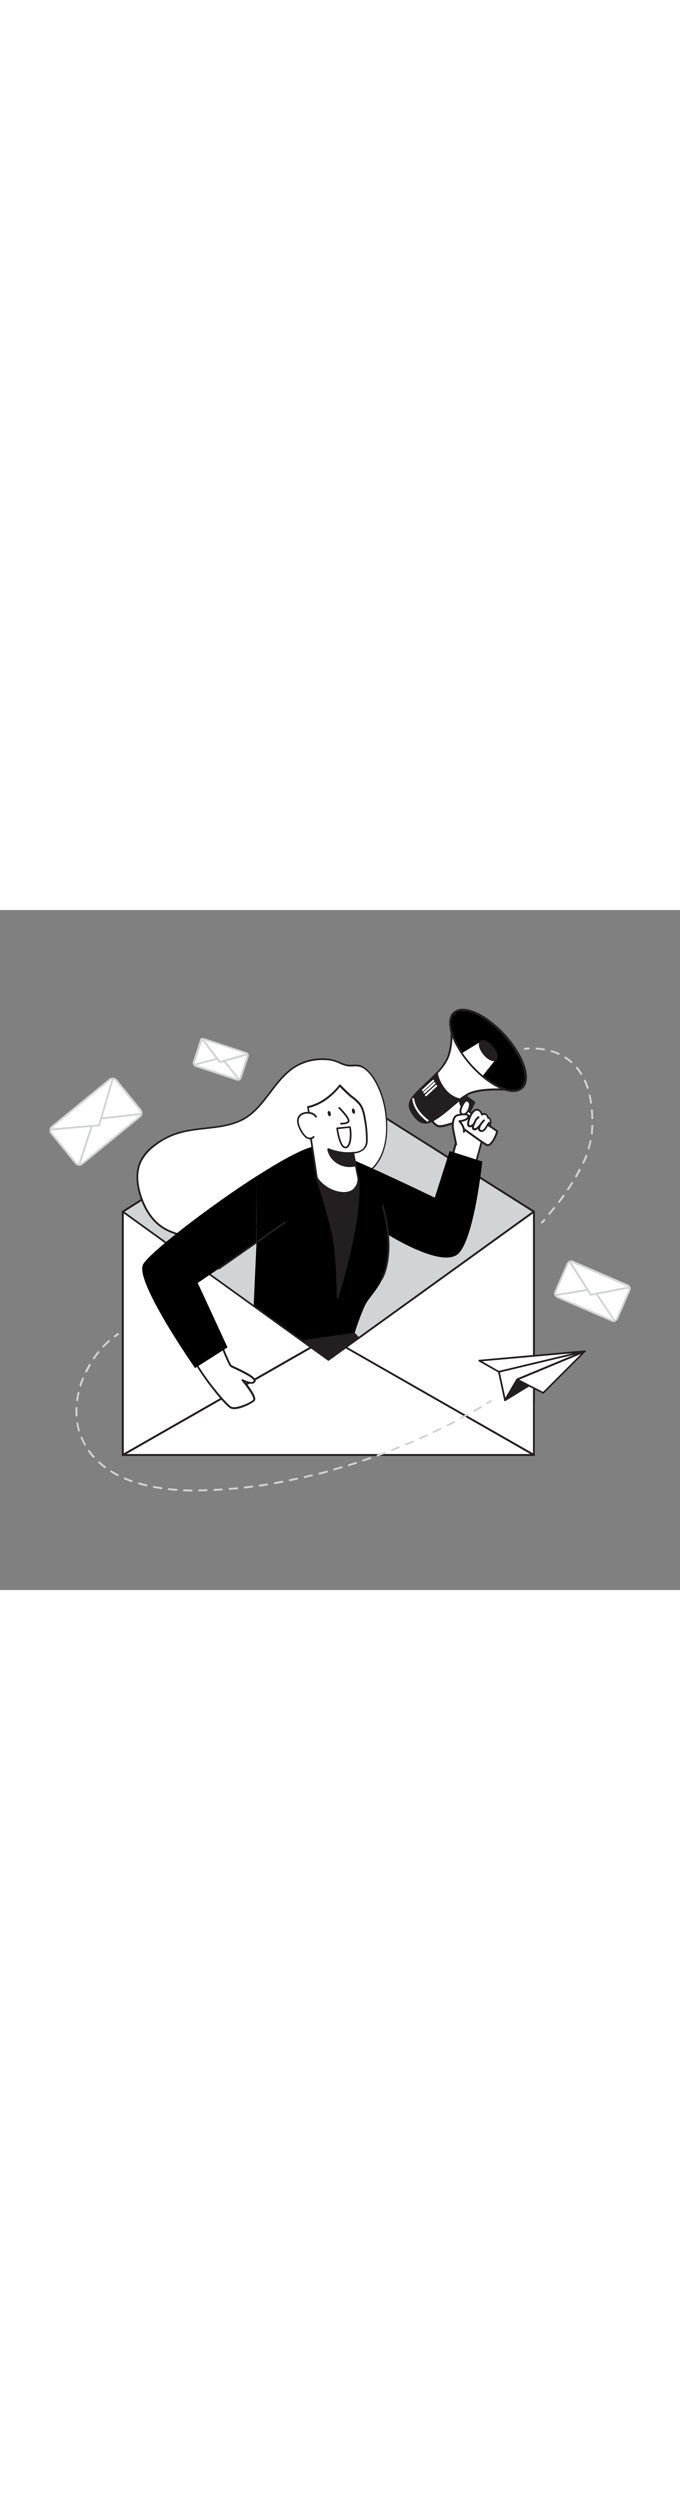 <svg version="1.1" id="Layer_1" xmlns="http://www.w3.org/2000/svg" xmlns:xlink="http://www.w3.org/1999/xlink" x="0px" y="0px" viewBox="0 0 500 500" style="width: 136px;" xml:space="preserve" data-imageid="email-campaign-84" imageName="Email Campaign" class="illustrations_image">
<rect x="0" y="0" width="500" height="500" fill="#808080" stroke="none"/>
<style type="text/css">
	.st0_email-campaign-84{fill:#D1D3D4;}
	.st1_email-campaign-84{fill:#231F20;}
	.st2_email-campaign-84{fill:#FFFFFF;}
	.st3_email-campaign-84{fill:#68E1FD;}
</style>
<g id="Envelope_Back_email-campaign-84">
	<polygon class="st0_email-campaign-84" points="90.3,221.8 241.4,126.3 392.6,221.8 392.6,361.1 90.3,361.1 &#9;"/>
	<path class="st1_email-campaign-84" d="M392.6,361.8H90.3c-0.4,0-0.7-0.3-0.7-0.7l0,0V221.8c0-0.2,0.1-0.5,0.3-0.6l151.1-95.5c0.2-0.1,0.5-0.1,0.8,0&#10;&#9;&#9;L393,221.2c0.2,0.1,0.3,0.4,0.3,0.6v139.3C393.3,361.5,393,361.8,392.6,361.8C392.6,361.8,392.6,361.8,392.6,361.8z M91,360.4&#10;&#9;&#9;h300.9V222.2l-150.4-95.1L91,222.2V360.4z"/>
</g>
<g id="Character_email-campaign-84">
	<path class="st2_email-campaign-84" d="M278.3,184.3c5-8.3,6.3-18.4,5.8-28.1c-0.5-10.6-3-21.1-8.2-30.3c-2.2-3.9-5-7.6-8.7-10&#10;&#9;&#9;c-4.5-2.9-7.6-0.9-12.1-1.7c-3.8-0.6-7.7-3.3-11.8-4c-9.6-1.6-19.5,0.5-27.6,5.8c-14.2,9.6-20.8,28.1-35.5,36.9&#10;&#9;&#9;c-14.4,8.7-32.8,6.1-49,10.9c-6.8,2-13.2,5.4-18.7,9.9c-3.8,2.9-6.9,6.7-9.2,10.9c-3.8,7.9-2.8,17.4-0.1,25.7&#10;&#9;&#9;c2.8,8.6,7.5,16.9,14.9,22.1c6.2,4.4,13.7,6.5,21.2,7.8c10.1,1.8,20.7,2.5,30.8,0.3c7.5-1.5,14.5-4.9,20.4-9.9&#10;&#9;&#9;c2.5-2.2,3.9-5.3,6.2-7.5c3.2-3,8.2-4.9,11.9-7.2c5.9-3.6,11.8-7.6,18.4-9.3C244,202.4,268,201.2,278.3,184.3L278.3,184.3z"/>
	<path class="st1_email-campaign-84" d="M156.7,242.7c-5.8,0-11.7-0.6-17.4-1.7c-6.5-1.2-14.7-3.1-21.4-7.9s-11.9-12.6-15.1-22.5&#10;&#9;&#9;c-2.3-7.1-4.1-17.3,0.1-26.2c2.2-4.4,5.4-8.2,9.3-11.1c5.6-4.5,12-7.9,18.9-10c6.4-1.9,13.3-2.7,19.9-3.4&#10;&#9;&#9;c10.4-1.1,20.3-2.2,28.9-7.4c7.5-4.5,13-11.8,18.3-18.8c5-6.6,10.2-13.5,17.2-18.2c8.2-5.5,18.3-7.6,28-5.9&#10;&#9;&#9;c2.2,0.5,4.4,1.2,6.4,2.1c1.7,0.8,3.6,1.5,5.4,1.9c1.4,0.2,2.9,0.2,4.3,0.1c2.4-0.1,5-0.3,8,1.7c3.3,2.1,6.3,5.5,9,10.2&#10;&#9;&#9;c4.9,8.7,7.7,19,8.2,30.6s-1.5,21.1-5.9,28.4l0,0c-8.4,13.8-25.6,17.3-40.8,20.4c-3.8,0.8-7.4,1.5-10.8,2.4c-6,1.6-11.5,5-16.8,8.3&#10;&#9;&#9;l-1.5,0.9c-1.3,0.8-2.8,1.6-4.3,2.3c-2.7,1.3-5.3,2.9-7.6,4.8c-1.1,1.1-2,2.2-2.8,3.5c-1,1.5-2.1,2.8-3.4,4&#10;&#9;&#9;c-5.9,5.1-13,8.6-20.6,10.1C165.8,242.2,161.2,242.7,156.7,242.7L156.7,242.7z M236.9,110.3c-7.4,0-14.7,2.1-20.8,6.2&#10;&#9;&#9;c-6.8,4.6-11.9,11.3-16.9,17.9c-5.4,7.1-10.9,14.4-18.6,19.1c-8.8,5.3-19.3,6.5-29.4,7.6c-6.6,0.7-13.4,1.5-19.7,3.4&#10;&#9;&#9;c-6.7,2-13,5.3-18.4,9.8c-3.8,2.9-6.8,6.5-9,10.7c-4.1,8.5-2.3,18.4,0,25.2c3.1,9.6,8.2,17.2,14.6,21.8s14.6,6.6,20.9,7.7&#10;&#9;&#9;c11.8,2.1,21.8,2.2,30.5,0.3c7.4-1.5,14.3-4.9,20.1-9.8c1.2-1.2,2.3-2.4,3.2-3.8c0.9-1.3,1.9-2.5,3-3.6c2.4-2,5-3.7,7.9-5&#10;&#9;&#9;c1.5-0.8,2.9-1.5,4.2-2.3l1.5-0.9c5.4-3.4,10.9-6.8,17.1-8.4c3.4-0.9,7-1.6,10.9-2.4c15-3.1,31.9-6.5,40-19.8l0.5,0.3l-0.5-0.3&#10;&#9;&#9;c4.4-7.2,6.3-16.5,5.8-27.7s-3.3-21.5-8.1-30c-2.6-4.6-5.4-7.8-8.5-9.8c-2.7-1.7-4.8-1.6-7.3-1.5c-1.5,0.1-3.1,0.1-4.6-0.1&#10;&#9;&#9;c-2-0.4-3.9-1.1-5.7-2c-1.9-0.9-4-1.6-6.1-2.1c-2.1-0.3-4.2-0.5-6.3-0.5L236.9,110.3z"/>
	<path class="st2_email-campaign-84" d="M335.4,170.6l-7.4,27.7l17.7,3.1l10.1-37c0,0-15.8-12.1-18.2-12.2S335.4,170.6,335.4,170.6L335.4,170.6z"/>
	<path class="st1_email-campaign-84" d="M345.7,202.1h-0.1l-17.7-3.1c-0.2,0-0.4-0.1-0.5-0.3c-0.1-0.2-0.1-0.4-0.1-0.6l7.3-27.6c0-3,0-16.6,2.1-18.6&#10;&#9;&#9;c0.2-0.2,0.6-0.4,0.9-0.4c2.5,0.1,15.9,10.3,18.6,12.3c0.2,0.2,0.3,0.5,0.2,0.7l-10.1,37C346.3,201.9,346,202.1,345.7,202.1&#10;&#9;&#9;L345.7,202.1z M328.9,197.8l16.3,2.9l9.8-36c-7.6-5.7-16.1-11.6-17.4-11.6c-1,0.7-1.6,9.8-1.5,17.6c0,0.1,0,0.1,0,0.2L328.9,197.8z&#10;&#9;&#9;"/>
	<path class="st2_email-campaign-84" d="M316.2,152.4c0,0,2.5,5.6,6.1,6.5s11.5-3,12.4-2.5s21.6,16,23.6,16.5s5.7-4.4,7.3-10.2&#10;&#9;&#9;c0,0-20.2-13.8-21.5-15.2s-2.9-10.2-4.8-13.4L316.2,152.4L316.2,152.4z"/>
	<path class="st1_email-campaign-84" d="M358.6,173.7c-0.1,0-0.3,0-0.4-0.1c-1.3-0.3-7.9-5-18.9-13c-2.5-1.8-4.6-3.4-4.9-3.5c-1,0.2-1.9,0.5-2.9,0.9&#10;&#9;&#9;c-2.9,1-6.9,2.3-9.4,1.6c-3.9-1-6.5-6.7-6.6-6.9c-0.1-0.3,0-0.6,0.2-0.8l23.1-18.3c0.2-0.1,0.4-0.2,0.6-0.1c0.2,0,0.4,0.1,0.5,0.3&#10;&#9;&#9;c1.1,1.7,2,5,2.8,7.8c0.7,2.3,1.4,4.9,1.9,5.4c0.9,1,13.3,9.6,21.4,15.1c0.2,0.2,0.4,0.5,0.3,0.8&#10;&#9;&#9;C364.9,168.1,361.3,173.7,358.6,173.7L358.6,173.7z M334.5,155.7c0.2,0,0.4,0,0.6,0.1c0.3,0.2,1.8,1.2,5,3.6&#10;&#9;&#9;c5.5,4,17,12.4,18.4,12.8s4.6-3.5,6.3-9.3c-3.4-2.3-19.9-13.6-21.2-15c-0.7-0.8-1.3-2.8-2.2-6c-0.6-2.3-1.4-4.6-2.3-6.8l-22,17.4&#10;&#9;&#9;c0.7,1.3,2.8,4.9,5.4,5.6c2,0.5,6-0.8,8.6-1.6C332.2,156.2,333.3,155.9,334.5,155.7L334.5,155.7z"/>
	<path class="st1_email-campaign-84" d="M338.3,139.4c-0.2,1.5,0.1,3,0.8,4.3c1.1,2,6.2,4.7,6.2,4.7l3.5-7l-6.9-5L338.3,139.4L338.3,139.4z"/>
	<path class="st1_email-campaign-84" d="M345.2,149.1c-0.1,0-0.2,0-0.3-0.1c-0.5-0.3-5.2-2.9-6.4-5c-0.8-1.5-1.1-3.1-0.9-4.7c0-0.2,0.1-0.3,0.2-0.4&#10;&#9;&#9;l3.6-3c0.3-0.2,0.6-0.2,0.9,0l6.9,5c0.3,0.2,0.4,0.6,0.2,0.9l-3.5,7.1c-0.1,0.2-0.2,0.3-0.4,0.4L345.2,149.1L345.2,149.1z&#10;&#9;&#9; M338.9,139.8c-0.1,1.2,0.2,2.5,0.7,3.6c0.7,1.3,3.6,3.2,5.2,4.1l2.9-5.9l-5.9-4.3L338.9,139.8z"/>
	<path class="st2_email-campaign-84" d="M360.2,159c0,0,1.8-5.8-1.4-6.2c0,0-0.6-4.1-4.5-2.4c0,0-1-4.3-4.4-3.4s-6.1,9-5.6,11s3.1,0.8,4.4-1.1&#10;&#9;&#9;c0,0-1.7,3.2-0.6,4c1.7,1.2,3.4-0.9,4.9-2.6c0,0-2.1,3.7,1,4.1c2.4,0.3,4.6-4.6,4.6-4.6L360.2,159L360.2,159z"/>
	<path class="st1_email-campaign-84" d="M354.2,163.2c-0.1,0-0.2,0-0.3,0c-0.9,0-1.6-0.5-2.1-1.2c-0.2-0.3-0.2-0.7-0.3-1.1c-1.2,1-2.5,1.7-3.9,0.6&#10;&#9;&#9;c-0.6-0.6-0.9-1.4-0.6-2.2c-0.6,0.4-1.3,0.5-2,0.4c-0.8-0.2-1.4-0.8-1.5-1.6c-0.5-2.4,2.3-10.8,6.1-11.8c1-0.3,2-0.1,2.9,0.4&#10;&#9;&#9;c1,0.7,1.8,1.7,2.1,2.8c0.9-0.3,2-0.3,2.8,0.2c0.9,0.6,1.6,1.5,1.8,2.5c0.6,0.2,1.1,0.6,1.5,1.1c1.2,2,0.2,5.5,0,5.9&#10;&#9;&#9;c-0.1,0.2-0.2,0.4-0.4,0.4c-0.2,0.1-0.4,0-0.6-0.1l-1-0.7C358.1,160.3,356.3,163.2,354.2,163.2L354.2,163.2z M353,157.7&#10;&#9;&#9;c0.1,0,0.3,0,0.4,0.1c0.3,0.2,0.4,0.6,0.2,0.9c-0.3,0.6-0.8,1.9-0.5,2.6c0,0.1,0.2,0.4,1,0.5c1.4,0.2,3.2-2.7,3.9-4.2&#10;&#9;&#9;c0.1-0.2,0.3-0.3,0.5-0.4c0.2-0.1,0.4,0,0.6,0.1l0.8,0.5c0.2-1.2,0.4-2.9-0.1-3.8c-0.2-0.3-0.6-0.6-1-0.6c-0.3,0-0.6-0.3-0.6-0.6&#10;&#9;&#9;c-0.1-0.8-0.6-1.5-1.2-2c-0.7-0.3-1.6-0.2-2.3,0.2c-0.2,0.1-0.4,0.1-0.6,0c-0.2-0.1-0.3-0.3-0.4-0.5c-0.3-1.1-0.9-2-1.8-2.7&#10;&#9;&#9;c-0.5-0.3-1.2-0.4-1.8-0.2c-3,0.8-5.5,8.4-5.1,10.2c0.1,0.4,0.3,0.5,0.4,0.5c0.6,0.1,2-0.6,2.8-1.9c0.2-0.3,0.7-0.4,1-0.2&#10;&#9;&#9;c0.3,0.2,0.4,0.6,0.2,0.9c-0.7,1.3-1.1,2.9-0.8,3.1c1,0.7,2.1-0.4,3.6-2.1l0.3-0.3C352.6,157.8,352.8,157.7,353,157.7L353,157.7z"/>
	<path class="st2_email-campaign-84" d="M345.2,141.7c0,0-1.9-3.3-3.9-0.4s-4.4,8.4-1.1,9S346.1,144.6,345.2,141.7L345.2,141.7z"/>
	<path class="st1_email-campaign-84" d="M340.7,151c-0.2,0-0.4,0-0.6-0.1c-0.9-0.1-1.7-0.7-2-1.5c-1-2.3,1.2-6.5,2.6-8.6c0.5-0.9,1.4-1.5,2.4-1.5&#10;&#9;&#9;c1.5,0.1,2.6,1.8,2.7,2c0,0,0,0.1,0.1,0.1c0.7,2.2-0.4,5.9-2.2,7.9C343,150.4,341.9,151,340.7,151L340.7,151z M343.1,140.8&#10;&#9;&#9;c-0.5,0-0.9,0.5-1.2,0.9c-1.7,2.4-3.1,5.8-2.5,7.2c0.2,0.4,0.5,0.6,1,0.7c0.9,0.1,1.8-0.4,2.4-1.1c1.5-1.6,2.4-4.8,1.9-6.5&#10;&#9;&#9;C344.4,141.6,343.8,140.8,343.1,140.8L343.1,140.8L343.1,140.8z"/>
	<path class="st2_email-campaign-84" d="M335.4,172.4c0,0-2.2-10.6-2.4-12.4c-0.4-3.2,0.4-8.2,3.2-9s9.2-1.5,8.2,1.3c-1,2.6-6.6,3.1-6.6,3.1&#10;&#9;&#9;s3.9,3.9,3.3,7.8"/>
	<path class="st1_email-campaign-84" d="M335.4,173.1c-0.3,0-0.6-0.2-0.7-0.6c-0.1-0.4-2.2-10.6-2.4-12.5c-0.4-3.3,0.3-8.8,3.7-9.7&#10;&#9;&#9;c1.8-0.5,7.2-1.5,8.8,0.2c0.5,0.5,0.6,1.3,0.3,2c-0.8,2.1-4,3-5.9,3.3c1.2,1.5,3.1,4.4,2.6,7.4c-0.1,0.4-0.4,0.6-0.8,0.6&#10;&#9;&#9;c-0.4-0.1-0.6-0.4-0.6-0.8c0.5-3.5-3.1-7.2-3.1-7.2c-0.3-0.3-0.3-0.7,0-1c0.1-0.1,0.3-0.2,0.4-0.2c1.5-0.1,5.4-0.8,6-2.6&#10;&#9;&#9;c0.1-0.4,0-0.5,0-0.6c-0.8-0.8-4.6-0.6-7.3,0.2c-2.3,0.6-3,5.2-2.7,8.2c0.2,1.8,2.4,12.3,2.4,12.4c0.1,0.4-0.2,0.7-0.5,0.8&#10;&#9;&#9;c0,0,0,0,0,0L335.4,173.1L335.4,173.1z"/>
	<path class="st2_email-campaign-84" d="M376.7,132.4c0,0-23.3-2.3-32.9,3.2c-2.4,1.4-4.7,3-6.9,4.8c-5.2,4-10,8.6-13.8,11.2c-7.5,5-14.8,6.1-19.7-1.9&#10;&#9;&#9;c-4.2-6.9-1.8-10.1,3.9-16.2c2.8-3,8.7-8,13.9-13.5c3-3.1,5.6-6.6,7.6-10.4c4.3-9.1,3.1-23,3.1-23L376.7,132.4L376.7,132.4z"/>
	<path class="st1_email-campaign-84" d="M312.7,156.1c-0.8,0-1.5-0.1-2.2-0.2c-3-0.6-5.5-2.6-7.6-5.9c-4.5-7.3-1.7-10.9,4-17c1.2-1.3,2.9-2.9,5-4.8&#10;&#9;&#9;c2.8-2.6,6-5.5,8.9-8.7c3-3,5.5-6.4,7.4-10.2c4.2-8.8,3-22.5,3-22.7c0-0.3,0.1-0.6,0.4-0.7c0.3-0.1,0.6-0.1,0.8,0.2l44.8,45.8&#10;&#9;&#9;c0.2,0.2,0.3,0.5,0.1,0.8c-0.1,0.3-0.4,0.4-0.7,0.4c-0.2,0-23.2-2.2-32.4,3.1c-2.4,1.4-4.6,3-6.8,4.7c-2.1,1.7-4.2,3.4-6.1,5.1&#10;&#9;&#9;c-2.5,2.2-5,4.2-7.7,6.1C319.6,154.8,315.9,156.1,312.7,156.1L312.7,156.1z M332.7,88.3c0.2,4.2,0.2,14.3-3.3,21.5&#10;&#9;&#9;c-2,3.9-4.6,7.4-7.7,10.5c-3,3.2-6.2,6.2-9,8.8c-2,1.9-3.7,3.5-4.9,4.7c-5.5,6-7.8,8.9-3.8,15.4c1.8,3,4.1,4.8,6.7,5.3&#10;&#9;&#9;c3.3,0.7,7.4-0.5,12-3.6c2.6-1.9,5.2-3.9,7.6-6c2-1.7,4-3.4,6.2-5.1c2.2-1.8,4.5-3.4,6.9-4.8c8.1-4.7,25.6-3.9,31.4-3.5L332.7,88.3&#10;&#9;&#9;L332.7,88.3z"/>
	<path class="st1_email-campaign-84" d="M338.3,139.4c-5.2,4-11.4,9.4-15,12.1c-8.3,6.2-13.6,6.9-19-0.8c-5.6-7.9-2.4-11.2,3.2-17.3&#10;&#9;&#9;c2.8-3,8.7-8,13.9-13.5c0,0,0.3,5.7,6,12.7C330.1,136,334,138.4,338.3,139.4L338.3,139.4z"/>
	<path class="st1_email-campaign-84" d="M312.7,157c-0.4,0-0.9,0-1.3-0.1c-2.8-0.4-5.3-2.3-7.8-5.8c-5.9-8.3-2.5-12,3.2-18.1c1.3-1.4,3-3,5-4.9&#10;&#9;&#9;c2.8-2.6,6-5.5,8.9-8.7c0.2-0.2,0.5-0.3,0.8-0.2c0.3,0.1,0.4,0.3,0.5,0.6c0,0.1,0.4,5.6,5.9,12.3c2.7,3.3,6.4,5.6,10.5,6.5&#10;&#9;&#9;c0.3,0,0.5,0.3,0.6,0.5c0.1,0.3,0,0.6-0.2,0.7c-2.4,1.9-5,4-7.5,6.1c-2.9,2.4-5.6,4.6-7.6,6.1C319.1,155.4,315.6,157.1,312.7,157&#10;&#9;&#9;L312.7,157z M320.8,121.4c-2.7,2.8-5.5,5.4-8,7.7c-2,1.9-3.7,3.5-4.9,4.7c-5.6,6-8.4,9-3.2,16.4c2.3,3.2,4.4,4.9,6.8,5.2&#10;&#9;&#9;c2.9,0.4,6.3-1,11.2-4.6c1.9-1.4,4.7-3.7,7.5-6c2.1-1.7,4.3-3.5,6.4-5.2c-3.9-1.2-7.4-3.5-9.9-6.7&#10;&#9;&#9;C323.9,129.7,321.8,125.8,320.8,121.4L320.8,121.4z"/>
	<path class="st3_email-campaign-84 targetColor" d="M383.2,130.4c-5.2,4.7-16.8,0.8-28.1-8.7c-5.7-4.9-10.8-10.5-15-16.7c-8.3-12.3-11-24.3-5.8-29&#10;&#9;&#9;c6.5-5.8,22.7,1.6,36.2,16.6S389.7,124.5,383.2,130.4z" style="fill: rgb(0, 0, 0);"/>
	<path class="st1_email-campaign-84" d="M340.3,74c7.9,0,19.9,7.1,30.3,18.6c13.5,15,19.1,32,12.6,37.8c-1.6,1.4-3.8,2.1-5.9,2&#10;&#9;&#9;c-5.9,0-14.1-3.9-22.2-10.7c-5.7-4.9-10.8-10.5-15-16.7c-8.3-12.3-11-24.3-5.8-29C336,74.6,338.1,73.9,340.3,74 M340.3,72.6&#10;&#9;&#9;L340.3,72.6c-2.5-0.1-4.9,0.7-6.9,2.3c-5.7,5-3.4,17.4,5.6,30.8c4.3,6.3,9.4,12,15.3,17c8.4,7,16.8,11.1,23.1,11.1&#10;&#9;&#9;c2.5,0.1,4.9-0.7,6.9-2.4c3.6-3.2,4.1-9.2,1.6-16.9c-2.4-7.3-7.5-15.4-14.1-22.8C361.2,80,348.9,72.6,340.3,72.6L340.3,72.6z"/>
	<path class="st2_email-campaign-84" d="M364.4,110l-9.3,11.7c-5.7-4.9-10.8-10.5-15-16.7l13.5-8.3L364.4,110z"/>
	<ellipse transform="matrix(0.773 -0.635 0.635 0.773 15.97 251.353)" class="st1_email-campaign-84" cx="359" cy="103.4" rx="4" ry="8.6"/>
	<path class="st1_email-campaign-84" d="M363,111.1c-2.2,0-5.2-1.8-7.6-4.8c-1.4-1.7-2.5-3.6-3.1-5.7c-0.5-2-0.2-3.6,0.8-4.4s2.6-0.8,4.5,0.1&#10;&#9;&#9;c1.9,1,3.6,2.4,5,4.1l0,0c3.3,4,4.3,8.5,2.3,10.1C364.4,110.9,363.7,111.1,363,111.1L363,111.1z M355,97c-0.4,0-0.7,0.1-1,0.3&#10;&#9;&#9;c-0.6,0.5-0.7,1.6-0.4,3c0.6,1.9,1.5,3.7,2.8,5.2c2.9,3.6,6.3,5,7.5,4s0.5-4.6-2.5-8.2c-1.2-1.6-2.8-2.9-4.5-3.8&#10;&#9;&#9;C356.4,97.2,355.7,97,355,97L355,97z"/>
	<path class="st1_email-campaign-84" d="M353,159.1c-0.1,0-0.3,0-0.4-0.1c-0.3-0.2-0.5-0.6-0.3-1c0,0,0,0,0,0c0.9-1.4,1.9-2.7,3.1-3.8&#10;&#9;&#9;c0.3-0.3,0.7-0.2,1,0.1c0.3,0.3,0.2,0.7-0.1,1l0,0c-1.1,1-2,2.2-2.8,3.5C353.5,158.9,353.2,159.1,353,159.1L353,159.1z"/>
	<path class="st1_email-campaign-84" d="M348.7,157.6h-0.1c-0.4-0.1-0.6-0.4-0.5-0.8c0.5-2,1.7-3.8,3.3-5c0.3-0.2,0.7-0.2,1,0.1c0.2,0.3,0.2,0.7-0.1,1&#10;&#9;&#9;c-1.4,1-2.4,2.5-2.8,4.1C349.3,157.4,349,157.6,348.7,157.6L348.7,157.6z"/>
	<path class="st1_email-campaign-84" d="M358.6,158.6c-0.1,0-0.3,0-0.4-0.1c-0.3-0.2-0.4-0.7-0.2-1c0,0,0,0,0,0l1-1.4c0.2-0.3,0.7-0.4,1-0.2&#10;&#9;&#9;c0.3,0.2,0.4,0.7,0.2,1l0,0l-1,1.4C359,158.5,358.8,158.6,358.6,158.6L358.6,158.6z"/>
	<path class="st2_email-campaign-84" d="M314.4,155.6c-0.2,0-0.3,0-0.4-0.1c-6.2-4.7-10-10.4-10.8-16.1v-0.2c-0.1-0.3,0-0.6,0.3-0.8&#10;&#9;&#9;c0.3-0.2,0.8-0.1,1,0.2c0,0,0,0,0,0c0.1,0.2,0.1,0.4,0.1,0.5c0.7,5.3,4.4,10.7,10.2,15.1c0.3,0.2,0.4,0.7,0.2,1c0,0,0,0,0,0&#10;&#9;&#9;C314.9,155.5,314.7,155.6,314.4,155.6L314.4,155.6z"/>
	<path class="st2_email-campaign-84" d="M311,133.2c-0.2,0-0.4-0.1-0.5-0.2c-0.3-0.3-0.3-0.7,0-1l7.5-6.9c0.3-0.3,0.7-0.3,1,0c0,0,0,0,0,0&#10;&#9;&#9;c0.3,0.3,0.3,0.7,0,1l-7.5,6.9C311.4,133.1,311.2,133.2,311,133.2L311,133.2z"/>
	<path class="st2_email-campaign-84" d="M312,134.9c-0.2,0-0.4-0.1-0.5-0.2c-0.3-0.3-0.3-0.7,0-1l7.5-6.9c0.3-0.3,0.7-0.3,1,0c0,0,0,0,0,0&#10;&#9;&#9;c0.3,0.3,0.3,0.7,0,1l-7.5,6.9C312.4,134.8,312.2,134.9,312,134.9L312,134.9z"/>
	<path class="st2_email-campaign-84" d="M313.2,136.9c-0.2,0-0.4-0.1-0.5-0.2c-0.3-0.3-0.3-0.7,0-1l7.5-6.9c0.3-0.3,0.7-0.3,1,0c0,0,0,0,0,0&#10;&#9;&#9;c0.3,0.3,0.3,0.7,0,1l-7.5,6.9C313.5,136.7,313.4,136.8,313.2,136.9L313.2,136.9z"/>
	<path class="st3_email-campaign-84 targetColor" d="M188.6,244.9l-3.5,77.6c0,0,48,0.6,75.5-10.9c0,0,4.1-13.5,8.2-21.7s21.4-20.2,16-51.5c0,0,40.9,25.9,52.5,14&#10;&#9;&#9;s17.3-67.5,17.3-67.5l-24-7.7l-10.9,34.3c0,0-69.1-33.4-85.2-37.7c-6-1.6-24.6,8.3-45.9,22" style="fill: rgb(0, 0, 0);"/>
	<path class="st1_email-campaign-84" d="M233,197c0,0,11.1,34.5,13,49.1c1.9,14.6,2.2,38.8,2.2,38.8s17.6-53.8,15.4-87.1L233,197z"/>
	<path class="st1_email-campaign-84" d="M248.2,285.4L248.2,285.4c-0.4,0-0.6-0.3-0.6-0.6c0-0.2-0.3-24.3-2.2-38.7s-12.9-48.6-13-49&#10;&#9;&#9;c-0.1-0.2,0-0.4,0.1-0.6c0.1-0.2,0.3-0.2,0.5-0.2l30.6,0.8c0.3,0,0.6,0.3,0.6,0.6c2.2,33-15.2,86.8-15.4,87.3&#10;&#9;&#9;C248.7,285.3,248.4,285.5,248.2,285.4L248.2,285.4z M233.8,197.6c1.7,5.4,11,35.1,12.8,48.4c1.4,11,2,27.6,2.1,35&#10;&#9;&#9;c3.8-12.6,15.9-54.8,14.3-82.6L233.8,197.6z"/>
	<path class="st1_email-campaign-84" d="M177.1,363.6h132.3l-48.7-52.1l-75.5,10.9c0,0-9.1,20.5-8.2,34.8C177,359,177,361.1,177.1,363.6L177.1,363.6z"/>
	<path class="st1_email-campaign-84" d="M309.3,364.3H177.1c-0.4,0-0.7-0.3-0.7-0.7c0-2.4-0.1-4.6-0.2-6.3c-0.9-14.4,7.9-34.3,8.2-35.2&#10;&#9;&#9;c0.1-0.2,0.3-0.4,0.5-0.4l75.5-10.9c0.2,0,0.5,0,0.6,0.2l48.7,52.1c0.2,0.2,0.2,0.5,0.1,0.8C309.9,364.2,309.6,364.3,309.3,364.3&#10;&#9;&#9;L309.3,364.3z M177.7,362.9h130l-47.4-50.7l-74.8,10.8c-1.2,2.8-8.8,21.1-8,34.2C177.7,358.8,177.7,360.8,177.7,362.9L177.7,362.9z&#10;&#9;&#9;"/>
	<path class="st2_email-campaign-84" d="M259.8,178.4l3.8,19.3c0,0,0.1,11.2-12.3,10.1c-7.4-0.7-14.1-4.7-18.3-10.9l-5-33.8c-0.2-1.4,1.1-6.1-1.5-18.3&#10;&#9;&#9;c14.2-3,23.5-15.9,23.5-15.9s6.3,6.4,8.9,8.4c2,1.4,3.9,3.1,5.5,5c2.7,3.4,3.5,8,4.2,12.1c0.9,4.9,1.3,9.9,1.3,14.9&#10;&#9;&#9;C269.8,178.9,259.8,178.4,259.8,178.4L259.8,178.4z"/>
	<path class="st1_email-campaign-84" d="M252.9,208.6c-0.5,0-1.1,0-1.7-0.1c-7.6-0.7-14.5-4.8-18.8-11.2c0-0.1-0.1-0.1-0.1-0.2l-5-33.8&#10;&#9;&#9;c-0.1-0.6-0.1-1.1,0-1.7c0.1-2.4,0.5-7.3-1.5-16.6c-0.1-0.3,0.1-0.7,0.5-0.8c0,0,0,0,0,0c13.8-2.9,23-15.5,23.1-15.6&#10;&#9;&#9;c0.1-0.2,0.3-0.3,0.5-0.3c0.2,0,0.4,0.1,0.5,0.2c0.1,0.1,6.3,6.4,8.8,8.3c2.1,1.5,4,3.2,5.6,5.1c2.8,3.5,3.7,8.5,4.3,12.4&#10;&#9;&#9;c0.9,4.9,1.3,10,1.3,15c0.1,2.6-0.9,5.1-2.8,6.9c-2,1.7-4.6,2.7-7.2,2.8l3.6,18.6c0,3.1-1.2,6-3.4,8.2&#10;&#9;&#9;C258.6,207.8,255.8,208.8,252.9,208.6L252.9,208.6z M233.6,196.8c4.1,5.9,10.6,9.8,17.7,10.5c3.7,0.3,6.6-0.5,8.6-2.3&#10;&#9;&#9;c1.9-1.9,2.9-4.5,3-7.2l-3.8-19.2c0-0.2,0-0.4,0.1-0.5c0.1-0.2,0.3-0.2,0.5-0.2c0,0,4.4,0.1,7.1-2.4c1.6-1.6,2.4-3.8,2.3-6&#10;&#9;&#9;c0-4.9-0.4-9.9-1.3-14.7c-0.7-4-1.4-8.6-4.1-11.9c-1.6-1.8-3.4-3.5-5.4-4.9c-2.2-1.6-6.9-6.3-8.4-7.9c-2,2.6-10.4,12.6-22.8,15.4&#10;&#9;&#9;c1.9,9.1,1.5,14,1.4,16.3c0,0.5,0,1,0,1.4l0,0C228.6,163.1,228.6,163.4,233.6,196.8L233.6,196.8z"/>
	<path class="st1_email-campaign-84" d="M261.5,188c0,0-7.8,1.8-13.8-2.4s-6.3-9.7-6.3-9.7s9.6,4.1,18.4,2.6L261.5,188z"/>
	<path class="st1_email-campaign-84" d="M257.4,189c-3.6,0.1-7.1-1-10.1-3c-6.2-4.4-6.6-9.9-6.6-10.2c0-0.2,0.1-0.4,0.3-0.5c0.2-0.1,0.4-0.1,0.6-0.1&#10;&#9;&#9;c0.1,0,9.5,4,18.1,2.6c0.3-0.1,0.6,0.2,0.7,0.5l1.7,9.5c0.1,0.3-0.1,0.6-0.5,0.7C260.2,188.8,258.8,189,257.4,189L257.4,189z&#10;&#9;&#9; M242.1,176.8c0.9,3.4,3,6.3,5.9,8.2c4.8,3.4,10.9,2.8,12.8,2.4l-1.5-8.3C252.1,180.1,244.8,177.8,242.1,176.8L242.1,176.8z"/>
	<path class="st2_email-campaign-84" d="M249.4,145.5c0,0,8,8.1,6.8,10s-5.5,1.6-5.5,1.6"/>
	<path class="st1_email-campaign-84" d="M251.4,157.7c-0.4,0-0.6,0-0.7,0c-0.3,0-0.6-0.3-0.6-0.7s0.3-0.6,0.7-0.6l0,0c1.1,0.1,4.1,0,4.9-1.3&#10;&#9;&#9;c0.5-0.8-2.7-5.1-6.7-9.2c-0.2-0.2-0.2-0.6,0-0.9s0.6-0.2,0.9,0c2.5,2.5,8.2,8.7,6.9,10.8C255.7,157.5,252.8,157.7,251.4,157.7&#10;&#9;&#9;L251.4,157.7z"/>
	<ellipse transform="matrix(0.974 -0.225 0.225 0.974 -26.617 62.336)" class="st1_email-campaign-84" cx="260" cy="147.9" rx="1.1" ry="2"/>
	<ellipse transform="matrix(0.974 -0.225 0.225 0.974 -27.483 58.37)" class="st1_email-campaign-84" cx="242.2" cy="149.7" rx="1.1" ry="2"/>
	<path class="st2_email-campaign-84" d="M232.5,152.1c-1.9-3.1-6.5-3.6-9.7-2.3c-2.1,0.8-3.6,2.8-3.7,5.1c0,1.4,0.2,2.7,0.7,4c0.9,2.4,2.1,4.6,3.8,6.6&#10;&#9;&#9;c0.8,1,1.8,1.8,2.9,2.4c1.5,0.6,3.2,0.1,4.2-1.1"/>
	<path class="st1_email-campaign-84" d="M227.9,168.6c-0.5,0-1.1-0.1-1.6-0.3c-1.3-0.6-2.4-1.4-3.2-2.5c-1.7-2-3-4.3-3.9-6.8c-0.5-1.4-0.8-2.8-0.8-4.3&#10;&#9;&#9;c0.1-2.5,1.7-4.8,4.1-5.6c3.5-1.4,8.4-0.8,10.4,2.6c0.2,0.3,0.1,0.7-0.2,0.9c-0.3,0.2-0.7,0.1-0.9-0.2c-1.7-2.8-5.9-3.3-8.9-2.1&#10;&#9;&#9;c-1.9,0.7-3.2,2.5-3.3,4.5c0,1.3,0.2,2.6,0.7,3.8c0.8,2.3,2.1,4.5,3.6,6.4c0.7,0.9,1.6,1.7,2.7,2.2c1.3,0.4,2.7,0.1,3.6-0.9&#10;&#9;&#9;c0.3-0.2,0.7-0.2,0.9,0.1c0.2,0.2,0.2,0.6,0,0.8C230.4,168.1,229.2,168.6,227.9,168.6L227.9,168.6z"/>
	<path class="st2_email-campaign-84" d="M257.3,159.6l-9.4,0.9c0,0,1.9,14.5,6.2,14.1C258.3,174.2,258.3,163.8,257.3,159.6z"/>
	<path class="st1_email-campaign-84" d="M253.9,175.2c-4.4,0-6.3-12.1-6.6-14.6c0-0.2,0-0.3,0.1-0.5c0.1-0.1,0.3-0.2,0.4-0.2l9.4-0.9&#10;&#9;&#9;c0.3,0,0.6,0.2,0.7,0.5c0.8,3.2,1.1,10.9-1.3,14.2c-0.5,0.9-1.5,1.4-2.5,1.6L253.9,175.2z M248.6,161.1c0.8,5.3,2.8,12.9,5.3,12.9&#10;&#9;&#9;h0.1c0.7-0.1,1.3-0.5,1.6-1.1c1.8-2.6,1.9-9.1,1.2-12.7L248.6,161.1z"/>
	<path class="st1_email-campaign-84" d="M280.7,271.9c-0.1,0-0.2,0-0.3-0.1c-0.3-0.2-0.4-0.6-0.2-0.9c0.1-0.2,10.4-17.5,0.5-53.5&#10;&#9;&#9;c-0.1-0.3,0.1-0.7,0.5-0.8c0.3-0.1,0.7,0.1,0.8,0.4c0,0,0,0,0,0c10,36.6-0.3,53.8-0.7,54.5C281.1,271.8,280.9,271.9,280.7,271.9&#10;&#9;&#9;L280.7,271.9z"/>
</g>
<g id="Envelope_Front_email-campaign-84">
	<polygon class="st2_email-campaign-84" points="90.3,221.8 241.4,330.8 392.6,221.8 392.6,400.7 90.3,400.7 &#9;"/>
	<path class="st1_email-campaign-84" d="M392.6,401.4H90.3c-0.4,0-0.7-0.3-0.7-0.7l0,0V221.8c0-0.3,0.1-0.5,0.4-0.6c0.2-0.1,0.5-0.1,0.7,0.1L241.4,330&#10;&#9;&#9;l150.7-108.8c0.2-0.1,0.5-0.2,0.7-0.1c0.2,0.1,0.4,0.4,0.4,0.6v178.9C393.3,401.1,393,401.4,392.6,401.4L392.6,401.4L392.6,401.4z&#10;&#9;&#9; M91,400h300.9V223.1l-150,108.2c-0.2,0.2-0.6,0.2-0.8,0L91,223.1V400z"/>
	<path class="st1_email-campaign-84" d="M90.3,401.4c-0.3,0-0.5-0.1-0.6-0.4c-0.2-0.3-0.1-0.8,0.2-0.9c0,0,0,0,0,0L228.2,321c0.4-0.2,0.8,0,0.9,0.4&#10;&#9;&#9;c0.1,0.3,0,0.7-0.2,0.9L90.7,401.3C90.5,401.3,90.4,401.4,90.3,401.4L90.3,401.4z"/>
	<path class="st1_email-campaign-84" d="M392.6,401.4c-0.1,0-0.2,0-0.4-0.1L254,322.2c-0.3-0.2-0.5-0.6-0.3-0.9c0,0,0,0,0,0c0.2-0.3,0.6-0.4,0.9-0.3&#10;&#9;&#9;L393,400.1c0.3,0.2,0.4,0.6,0.2,1C393.1,401.2,392.9,401.4,392.6,401.4L392.6,401.4z"/>
</g>
<g id="Right_Hand_email-campaign-84">
	<path class="st2_email-campaign-84" d="M162.4,318.6c0,0,6.1,15.9,7.6,16.9s18.5,7.8,17.3,11.1s-8.9-0.7-8.9-0.7s11.1,12.8,8.1,15s-12.7,6.8-16.6,5&#10;&#9;&#9;s-23.5-26.2-27.7-36.7"/>
	<path class="st1_email-campaign-84" d="M172.2,367c-0.9,0-1.8-0.1-2.7-0.5c-4.2-2-23.9-26.6-28.1-37.1c-0.1-0.4,0-0.8,0.4-0.9c0.4-0.1,0.8,0,0.9,0.4&#10;&#9;&#9;c4.2,10.8,23.9,34.7,27.4,36.3s13-2.6,15.9-4.9c0.1-0.1,0.2-0.3,0.2-0.5c0.3-2.8-6-10.7-8.4-13.6c-0.3-0.3-0.3-0.7,0-1&#10;&#9;&#9;c0.2-0.2,0.6-0.3,0.8-0.1c1.4,0.7,5.4,2.5,7.2,1.8c0.3-0.1,0.6-0.4,0.7-0.7c0.3-0.9-1.9-3.2-14.4-9c-1.5-0.7-2.3-1.1-2.6-1.3&#10;&#9;&#9;c-1.5-1-6.4-13.4-7.8-17.2c-0.1-0.4,0-0.8,0.4-0.9s0.8,0,0.9,0.4c2.9,7.6,6.4,15.8,7.3,16.5c0.2,0.1,1.3,0.6,2.5,1.2&#10;&#9;&#9;c10,4.6,16.1,8.1,15.1,10.7c-0.3,0.7-0.8,1.3-1.5,1.5c-1.5,0.6-3.8,0-5.6-0.6c2.7,3.4,7.2,9.4,6.9,12.3c0,0.6-0.3,1.1-0.7,1.4&#10;&#9;&#9;C184.6,363.2,177.2,367,172.2,367L172.2,367z"/>
	<path class="st3_email-campaign-84 targetColor" d="M188.6,195.7c-36,23.1-79.8,57.2-83.5,65.1c-5.9,12.6,38.3,76,38.3,76l23.9-15.2l-21.9-47.4l43.1-29.3" style="fill: rgb(0, 0, 0);"/>
	<path class="st1_email-campaign-84" d="M160.9,264.3c-0.4,0-0.6-0.3-0.6-0.7c0-0.2,0.1-0.4,0.3-0.5l48.5-33.9c0.3-0.2,0.7-0.2,0.9,0.1&#10;&#9;&#9;s0.2,0.7-0.1,0.9c0,0,0,0,0,0l-48.4,33.9C161.2,264.3,161.1,264.3,160.9,264.3L160.9,264.3z"/>
</g>
<g id="Paper_Plane_email-campaign-84">
	<polygon class="st1_email-campaign-84" points="371.3,360.4 430,324.5 380.3,345.2 &#9;"/>
	<path class="st1_email-campaign-84" d="M371.3,361.1c-0.2,0-0.4-0.1-0.5-0.2c-0.2-0.2-0.3-0.6-0.1-0.9l9-15.2c0.1-0.1,0.2-0.2,0.3-0.3l49.7-20.7&#10;&#9;&#9;c0.3-0.1,0.7,0,0.9,0.3c0.2,0.3,0.1,0.7-0.3,0.9L371.7,361C371.6,361.1,371.4,361.1,371.3,361.1L371.3,361.1z M380.8,345.8&#10;&#9;&#9;l-7.4,12.6l48.6-29.7L380.8,345.8L380.8,345.8z"/>
	<polygon class="st2_email-campaign-84" points="380.3,345.2 399.5,355 430,324.5 &#9;"/>
	<path class="st1_email-campaign-84" d="M399.5,355.7c-0.1,0-0.2,0-0.3-0.1l-19.2-9.8c-0.2-0.1-0.4-0.3-0.4-0.6c0-0.2,0.2-0.5,0.4-0.6l49.7-20.7&#10;&#9;&#9;c0.3-0.1,0.7,0,0.8,0.3c0.1,0.2,0.1,0.5-0.1,0.7l-30.5,30.5C399.8,355.6,399.6,355.7,399.5,355.7L399.5,355.7z M381.8,345.3l17.5,9&#10;&#9;&#9;l27.9-27.9L381.8,345.3z"/>
	<polygon class="st2_email-campaign-84" points="430,324.5 366.8,339.6 352.5,331.4 &#9;"/>
	<path class="st1_email-campaign-84" d="M366.8,340.2c-0.1,0-0.2,0-0.3-0.1l-14.4-8.2c-0.2-0.1-0.4-0.4-0.3-0.7c0.1-0.3,0.3-0.5,0.6-0.5l77.5-6.9&#10;&#9;&#9;c0.3,0,0.6,0.2,0.7,0.5c0.1,0.3-0.2,0.6-0.5,0.7L367,340.2L366.8,340.2L366.8,340.2z M354.5,331.8l12.4,7.1l54.4-13L354.5,331.8z"/>
	<polygon class="st2_email-campaign-84" points="366.8,339.6 371.3,360.4 380.3,345.2 430,324.5 &#9;"/>
	<path class="st1_email-campaign-84" d="M371.3,361h-0.1c-0.3,0-0.5-0.2-0.5-0.5l-4.5-20.8c-0.1-0.3,0.1-0.7,0.5-0.8l63.2-15.1&#10;&#9;&#9;c0.3-0.1,0.7,0.1,0.8,0.4c0.1,0.3-0.1,0.7-0.4,0.8l-49.5,20.6l-8.9,15C371.8,360.9,371.6,361,371.3,361L371.3,361z M367.6,340&#10;&#9;&#9;l4,18.6l8.1-13.8c0.1-0.1,0.2-0.2,0.3-0.3l42.4-17.6L367.6,340L367.6,340z"/>
</g>
<g id="Dashed_Line_email-campaign-84">
	<path class="st0_email-campaign-84" d="M358.4,363.3c-0.2,0-0.5-0.1-0.6-0.3c-0.2-0.3-0.1-0.7,0.2-1c0,0,0,0,0.1,0c1.5-1,2.3-1.5,2.3-1.5&#10;&#9;&#9;c0.3-0.2,0.8-0.2,1,0.2c0,0,0,0,0,0c0.2,0.3,0.1,0.8-0.2,1c0,0,0,0,0,0c0,0-0.8,0.5-2.4,1.5C358.7,363.3,358.5,363.3,358.4,363.3&#10;&#9;&#9;L358.4,363.3z"/>
	<path class="st0_email-campaign-84" d="M146.4,427.5c-0.4,0-0.7-0.3-0.7-0.7c0-0.4,0.3-0.7,0.7-0.7l3.3-0.1l2.2-0.1c0.4,0,0.7,0.3,0.7,0.7&#10;&#9;&#9;c0,0.4-0.3,0.7-0.7,0.7c0,0,0,0,0,0l-2.3,0.1L146.4,427.5L146.4,427.5z M140.9,427.5L140.9,427.5c-1.9,0-3.8,0-5.6-0.1&#10;&#9;&#9;c-0.4,0-0.7-0.3-0.7-0.7c0-0.4,0.3-0.7,0.7-0.7c1.8,0.1,3.7,0.1,5.6,0.1c0.4,0,0.7,0.3,0.7,0.7c0,0,0,0,0,0&#10;&#9;&#9;C141.6,427.1,141.2,427.5,140.9,427.5L140.9,427.5z M157.6,427.1c-0.4,0-0.7-0.3-0.7-0.7c0-0.4,0.3-0.7,0.6-0.7c0,0,0,0,0,0&#10;&#9;&#9;c1.9-0.1,3.7-0.2,5.6-0.3c0.4,0,0.7,0.3,0.7,0.6c0,0,0,0,0,0c0,0.4-0.3,0.7-0.6,0.7c0,0,0,0,0,0C161.4,426.9,159.5,427,157.6,427.1&#10;&#9;&#9;L157.6,427.1L157.6,427.1z M129.7,427L129.7,427c-2-0.1-3.8-0.3-5.6-0.5c-0.4,0-0.7-0.4-0.6-0.8c0-0.4,0.4-0.7,0.7-0.6c0,0,0,0,0,0&#10;&#9;&#9;c1.8,0.2,3.7,0.4,5.6,0.5c0.4,0,0.7,0.3,0.7,0.7C130.4,426.7,130.1,427,129.7,427L129.7,427z M168.8,426.4c-0.4,0-0.7-0.3-0.7-0.6&#10;&#9;&#9;c0-0.4,0.3-0.7,0.6-0.8c1.9-0.1,3.7-0.3,5.6-0.5c0.4,0,0.7,0.2,0.8,0.6c0,0.4-0.2,0.7-0.6,0.8c0,0,0,0,0,0&#10;&#9;&#9;C172.6,426,170.7,426.2,168.8,426.4L168.8,426.4L168.8,426.4z M118.6,425.8L118.6,425.8c-2-0.3-3.8-0.6-5.6-0.9&#10;&#9;&#9;c-0.4-0.1-0.6-0.4-0.6-0.8c0.1-0.4,0.4-0.6,0.8-0.6c1.8,0.3,3.6,0.6,5.5,0.9c0.4,0.1,0.6,0.4,0.6,0.8&#10;&#9;&#9;C119.2,425.5,118.9,425.8,118.6,425.8L118.6,425.8z M179.9,425.3c-0.4,0-0.7-0.3-0.7-0.6c0-0.4,0.2-0.7,0.6-0.8&#10;&#9;&#9;c1.9-0.2,3.7-0.4,5.6-0.7c0.4,0,0.7,0.2,0.8,0.6c0,0.4-0.2,0.7-0.6,0.8C183.7,424.9,181.9,425.1,179.9,425.3L179.9,425.3&#10;&#9;&#9;L179.9,425.3z M191,423.9c-0.4,0-0.7-0.3-0.7-0.7c0-0.3,0.3-0.6,0.6-0.7c1.9-0.3,3.7-0.5,5.5-0.8c0.4,0,0.7,0.2,0.8,0.6&#10;&#9;&#9;c0,0.4-0.2,0.7-0.5,0.8c-1.8,0.3-3.7,0.6-5.5,0.8L191,423.9L191,423.9z M107.6,423.7c-0.1,0-0.1,0-0.2,0c-1.9-0.4-3.7-0.9-5.4-1.4&#10;&#9;&#9;c-0.4-0.1-0.6-0.5-0.5-0.9c0.1-0.4,0.5-0.6,0.9-0.5l0,0c1.7,0.5,3.5,1,5.4,1.4c0.4,0.1,0.6,0.5,0.5,0.8c0,0,0,0,0,0&#10;&#9;&#9;C108.2,423.5,107.9,423.7,107.6,423.7L107.6,423.7z M202.1,422.1c-0.4,0-0.7-0.3-0.7-0.7c0-0.3,0.2-0.6,0.6-0.7l5.5-1&#10;&#9;&#9;c0.4-0.1,0.7,0.2,0.8,0.6c0,0,0,0,0,0c0.1,0.4-0.2,0.7-0.6,0.8c0,0,0,0,0,0c-1.8,0.3-3.7,0.7-5.5,1L202.1,422.1z M96.8,420.6&#10;&#9;&#9;c-0.1,0-0.2,0-0.2,0c-1.8-0.6-3.6-1.3-5.2-2c-0.4-0.2-0.5-0.6-0.4-0.9s0.6-0.5,0.9-0.4c1.7,0.7,3.4,1.4,5.2,2&#10;&#9;&#9;c0.4,0.1,0.6,0.5,0.4,0.9C97.4,420.5,97.1,420.7,96.8,420.6L96.8,420.6z M213.1,420c-0.3,0-0.6-0.2-0.7-0.6&#10;&#9;&#9;c-0.1-0.4,0.2-0.7,0.5-0.8c0,0,0,0,0,0c1.8-0.4,3.7-0.8,5.5-1.1c0.4-0.1,0.7,0.2,0.8,0.5c0.1,0.4-0.2,0.7-0.5,0.8&#10;&#9;&#9;c-1.8,0.4-3.6,0.8-5.5,1.1L213.1,420L213.1,420z M224,417.7c-0.4,0-0.7-0.3-0.7-0.7c0-0.3,0.2-0.6,0.5-0.7l5.4-1.3&#10;&#9;&#9;c0.4-0.1,0.8,0.1,0.8,0.5s-0.1,0.8-0.5,0.8l0,0c-1.8,0.4-3.6,0.9-5.4,1.3H224L224,417.7z M86.6,416.2c-0.1,0-0.2,0-0.3-0.1&#10;&#9;&#9;c-1.7-0.9-3.4-1.8-4.9-2.8c-0.3-0.2-0.5-0.6-0.3-0.9c0.2-0.3,0.6-0.5,0.9-0.3c0,0,0.1,0,0.1,0.1c1.5,0.9,3.2,1.9,4.8,2.7&#10;&#9;&#9;c0.3,0.2,0.5,0.6,0.3,0.9C87,416,86.8,416.2,86.6,416.2L86.6,416.2z M234.9,415.1c-0.3,0-0.6-0.2-0.7-0.5c-0.1-0.4,0.1-0.8,0.5-0.9&#10;&#9;&#9;c1.8-0.5,3.6-0.9,5.4-1.4c0.4-0.1,0.8,0.1,0.9,0.5c0.1,0.4-0.1,0.8-0.5,0.9c0,0,0,0,0,0c-1.8,0.5-3.6,1-5.4,1.4&#10;&#9;&#9;C235,415,234.9,415,234.9,415.1L234.9,415.1z M245.7,412.1c-0.3,0-0.6-0.2-0.7-0.5c-0.1-0.4,0.1-0.8,0.5-0.9c1.8-0.5,3.6-1,5.4-1.6&#10;&#9;&#9;c0.4-0.1,0.8,0.1,0.9,0.4c0.1,0.4-0.1,0.8-0.4,0.9c0,0,0,0-0.1,0c-1.8,0.5-3.6,1.1-5.4,1.6C245.8,412.1,245.8,412.1,245.7,412.1&#10;&#9;&#9;L245.7,412.1z M77.1,410.3c-0.2,0-0.3-0.1-0.4-0.1c-1.5-1.1-3-2.4-4.4-3.6c-0.2-0.3-0.1-0.8,0.2-1c0.2-0.2,0.5-0.2,0.8,0&#10;&#9;&#9;c1.3,1.2,2.8,2.4,4.3,3.5c0.3,0.2,0.4,0.7,0.2,1c0,0,0,0,0,0C77.5,410.3,77.3,410.4,77.1,410.3L77.1,410.3z M256.4,409&#10;&#9;&#9;c-0.4,0-0.7-0.3-0.7-0.7c0-0.3,0.2-0.6,0.5-0.7c1.8-0.6,3.6-1.1,5.3-1.7c0.4-0.1,0.8,0,0.9,0.4c0.1,0.4,0,0.8-0.4,0.9&#10;&#9;&#9;c0,0,0,0-0.1,0c-1.8,0.6-3.5,1.1-5.3,1.7L256.4,409L256.4,409z M267.1,405.5c-0.3,0-0.6-0.2-0.7-0.5c-0.1-0.4,0.1-0.8,0.4-0.9&#10;&#9;&#9;c0,0,0,0,0,0c1.8-0.6,3.5-1.2,5.3-1.8c0.4-0.1,0.8,0.1,0.9,0.5c0.1,0.3-0.1,0.7-0.4,0.8l-5.3,1.8&#10;&#9;&#9;C267.2,405.5,267.2,405.5,267.1,405.5L267.1,405.5z M68.8,402.8c-0.2,0-0.4-0.1-0.5-0.2c-1.3-1.4-2.4-2.9-3.5-4.4&#10;&#9;&#9;c-0.2-0.3-0.2-0.8,0.2-1s0.8-0.2,1,0.2c1.1,1.5,2.2,2.9,3.4,4.3c0.3,0.3,0.2,0.7-0.1,1C69.1,402.8,69,402.8,68.8,402.8L68.8,402.8z&#10;&#9;&#9; M277.6,401.8c-0.4,0-0.7-0.3-0.7-0.7c0-0.3,0.2-0.6,0.5-0.7c1.8-0.7,3.5-1.3,5.2-1.9c0.4-0.1,0.8,0.1,0.9,0.4&#10;&#9;&#9;c0.1,0.3-0.1,0.7-0.4,0.9l-5.3,2C277.8,401.8,277.7,401.8,277.6,401.8L277.6,401.8z M288.1,397.8c-0.4,0-0.7-0.3-0.7-0.7&#10;&#9;&#9;c0-0.3,0.2-0.5,0.4-0.6c1.8-0.7,3.5-1.4,5.2-2.1c0.4-0.1,0.8,0,0.9,0.4c0.1,0.4,0,0.8-0.4,0.9c-1.7,0.7-3.4,1.4-5.2,2.1&#10;&#9;&#9;C288.3,397.8,288.2,397.8,288.1,397.8L288.1,397.8z M62.4,393.7c-0.3,0-0.5-0.1-0.6-0.4c-0.9-1.7-1.7-3.4-2.5-5.1&#10;&#9;&#9;c-0.1-0.4,0-0.8,0.4-0.9c0.4-0.1,0.8,0,0.9,0.4c0,0,0,0,0,0c0.7,1.7,1.5,3.4,2.4,5c0.2,0.3,0.1,0.8-0.3,1&#10;&#9;&#9;C62.6,393.7,62.5,393.8,62.4,393.7L62.4,393.7z M298.5,393.6c-0.3,0-0.5-0.2-0.6-0.4c-0.2-0.4,0-0.8,0.4-0.9c0,0,0,0,0,0&#10;&#9;&#9;c1.8-0.7,3.5-1.5,5.1-2.2c0.4-0.2,0.8,0,0.9,0.4c0.2,0.4,0,0.8-0.4,0.9c-1.7,0.7-3.4,1.5-5.2,2.2&#10;&#9;&#9;C298.7,393.6,298.6,393.6,298.5,393.6L298.5,393.6z M308.8,389.2c-0.4,0-0.7-0.3-0.7-0.7c0-0.3,0.2-0.5,0.4-0.6&#10;&#9;&#9;c1.7-0.8,3.4-1.5,5.1-2.3c0.4-0.2,0.8,0,0.9,0.3s0,0.8-0.3,0.9c-1.7,0.8-3.4,1.5-5.1,2.3C309,389.2,308.9,389.2,308.8,389.2z&#10;&#9;&#9; M318.9,384.5c-0.3,0-0.5-0.2-0.6-0.4c-0.2-0.3,0-0.8,0.3-0.9c0,0,0,0,0,0c1.7-0.8,3.4-1.6,5-2.4c0.3-0.2,0.8,0,0.9,0.3&#10;&#9;&#9;c0.2,0.3,0,0.8-0.3,0.9c0,0,0,0,0,0c-1.6,0.8-3.3,1.6-5,2.4C319.1,384.5,319,384.5,318.9,384.5L318.9,384.5z M58.1,383.4&#10;&#9;&#9;c-0.3,0-0.6-0.2-0.7-0.5c-0.5-1.8-0.9-3.7-1.2-5.5c-0.1-0.4,0.2-0.8,0.5-0.8c0.4-0.1,0.8,0.2,0.8,0.5c0,0,0,0.1,0,0.1&#10;&#9;&#9;c0.3,1.8,0.7,3.6,1.2,5.4c0.1,0.4-0.1,0.8-0.5,0.9C58.2,383.4,58.2,383.4,58.1,383.4L58.1,383.4z M329,379.6&#10;&#9;&#9;c-0.4,0-0.7-0.3-0.7-0.7c0-0.3,0.1-0.5,0.4-0.6c1.7-0.9,3.4-1.7,5-2.5c0.4-0.1,0.8,0,0.9,0.4c0.1,0.3,0,0.7-0.3,0.9&#10;&#9;&#9;c-1.6,0.8-3.3,1.7-5,2.5C329.2,379.6,329.1,379.6,329,379.6L329,379.6z M338.9,374.4c-0.3,0-0.5-0.1-0.6-0.4c-0.2-0.3,0-0.8,0.3-1&#10;&#9;&#9;c1.7-0.9,3.4-1.8,4.9-2.7c0.3-0.2,0.8,0,0.9,0.3c0.1,0.3,0,0.7-0.3,0.9c-1.5,0.9-3.2,1.8-4.9,2.7&#10;&#9;&#9;C339.2,374.4,339.1,374.4,338.9,374.4L338.9,374.4z M56.3,372.4c-0.4,0-0.7-0.3-0.7-0.7c-0.1-1.1-0.1-2.2-0.1-3.3&#10;&#9;&#9;c0-0.8,0-1.6,0-2.3c0-0.4,0.3-0.7,0.7-0.7c0,0,0,0,0,0c0.4,0,0.7,0.3,0.7,0.7c0,0,0,0,0,0c0,0.8,0,1.5,0,2.3c0,1.1,0,2.2,0.1,3.2&#10;&#9;&#9;C57,372,56.7,372.4,56.3,372.4C56.3,372.4,56.3,372.4,56.3,372.4L56.3,372.4L56.3,372.4z M348.8,369c-0.3,0-0.5-0.1-0.6-0.4&#10;&#9;&#9;c-0.2-0.3-0.1-0.8,0.2-0.9c0,0,0,0,0,0c1.8-1,3.4-2,4.8-2.8c0.3-0.2,0.8-0.1,1,0.2s0.1,0.8-0.2,1c0,0,0,0,0,0&#10;&#9;&#9;c-1.4,0.8-3,1.8-4.9,2.8C349,369,348.9,369,348.8,369L348.8,369z M56.8,361.2L56.8,361.2c-0.5-0.1-0.7-0.4-0.7-0.8c0,0,0,0,0,0&#10;&#9;&#9;c0.2-1.8,0.6-3.7,1-5.6c0.1-0.4,0.5-0.6,0.8-0.5c0.4,0.1,0.6,0.5,0.5,0.8c-0.4,1.8-0.7,3.6-1,5.4C57.4,360.9,57.1,361.2,56.8,361.2&#10;&#9;&#9;L56.8,361.2z M59.2,350.3c-0.1,0-0.1,0-0.2,0c-0.4-0.1-0.6-0.5-0.5-0.9c0.5-1.8,1.2-3.6,1.9-5.3c0.1-0.4,0.6-0.5,0.9-0.4&#10;&#9;&#9;c0.4,0.1,0.5,0.6,0.4,0.9c-0.7,1.7-1.3,3.5-1.9,5.2C59.8,350.1,59.5,350.3,59.2,350.3L59.2,350.3z M63.3,340&#10;&#9;&#9;c-0.4,0-0.7-0.3-0.7-0.7c0-0.1,0-0.2,0.1-0.3c0.8-1.7,1.7-3.3,2.7-5c0.2-0.3,0.6-0.4,1-0.2c0.3,0.2,0.4,0.6,0.3,1&#10;&#9;&#9;c-0.9,1.6-1.8,3.2-2.6,4.9C63.9,339.8,63.6,340,63.3,340z M69,330.3c-0.1,0-0.3,0-0.4-0.1c-0.3-0.2-0.4-0.6-0.2-0.9c0,0,0,0,0-0.1&#10;&#9;&#9;c1.1-1.5,2.2-3.1,3.4-4.5c0.2-0.3,0.7-0.3,1-0.1c0,0,0,0,0,0c0.3,0.2,0.4,0.7,0.1,1c0,0,0,0,0,0c-1.2,1.4-2.3,2.9-3.3,4.4&#10;&#9;&#9;C69.5,330.2,69.3,330.3,69,330.3L69,330.3z M76,321.7c-0.2,0-0.4-0.1-0.5-0.2c-0.3-0.3-0.3-0.7,0-1c1.3-1.4,2.7-2.7,4-4&#10;&#9;&#9;c0.2-0.3,0.7-0.4,1-0.2c0.3,0.2,0.4,0.7,0.2,1c-0.1,0.1-0.1,0.1-0.2,0.2c-1.4,1.2-2.7,2.5-4,3.9c-0.1,0.1-0.3,0.2-0.5,0.2L76,321.7&#10;&#9;&#9;z"/>
	<path class="st0_email-campaign-84" d="M84.4,314.1c-0.4,0-0.7-0.3-0.7-0.7c0-0.2,0.1-0.4,0.3-0.5c0.8-0.6,1.5-1.1,2.3-1.7c0.3-0.2,0.8-0.2,1,0.2&#10;&#9;&#9;c0,0,0,0,0,0c0.2,0.3,0.2,0.7-0.1,1c0,0,0,0,0,0c-0.8,0.5-1.5,1.1-2.2,1.6C84.8,314.1,84.6,314.2,84.4,314.1L84.4,314.1z"/>
	<path class="st0_email-campaign-84" d="M398.4,230.5c-0.2,0-0.4-0.1-0.5-0.2c-0.3-0.3-0.3-0.7,0-1c0,0,0,0,0,0c0,0,0.7-0.7,1.9-2&#10;&#9;&#9;c0.3-0.2,0.8-0.1,1,0.2c0.2,0.2,0.2,0.5,0,0.8c-1.2,1.3-1.9,2.1-1.9,2.1C398.8,230.4,398.6,230.5,398.4,230.5L398.4,230.5z"/>
	<path class="st0_email-campaign-84" d="M404,224.1c-0.2,0-0.3-0.1-0.5-0.2c-0.3-0.2-0.3-0.7-0.1-1c0,0,0,0,0,0c1.1-1.3,2.3-2.8,3.6-4.4&#10;&#9;&#9;c0.3-0.3,0.7-0.3,1,0c0.2,0.2,0.3,0.6,0.1,0.9c-1.3,1.6-2.5,3.1-3.6,4.4C404.4,224,404.2,224.1,404,224.1L404,224.1z M411.1,215.3&#10;&#9;&#9;c-0.2,0-0.3,0-0.4-0.1c-0.3-0.2-0.4-0.7-0.2-1c0,0,0,0,0,0c1.1-1.4,2.2-3,3.3-4.5c0.2-0.3,0.7-0.4,1-0.2s0.4,0.7,0.2,1l0,0&#10;&#9;&#9;c-1.1,1.6-2.3,3.1-3.4,4.6C411.5,215.2,411.3,215.3,411.1,215.3L411.1,215.3z M417.6,206.1c-0.1,0-0.3,0-0.4-0.1&#10;&#9;&#9;c-0.3-0.2-0.4-0.6-0.2-1c0,0,0,0,0,0c1-1.5,2.1-3.1,3.1-4.7c0.2-0.3,0.6-0.4,0.9-0.3c0,0,0,0,0.1,0c0.3,0.2,0.4,0.6,0.2,1&#10;&#9;&#9;c0,0,0,0,0,0c-1,1.6-2,3.1-3.1,4.8C418.1,206,417.9,206.1,417.6,206.1L417.6,206.1z M423.6,196.6c-0.1,0-0.2,0-0.4-0.1&#10;&#9;&#9;c-0.3-0.2-0.5-0.6-0.3-1c0,0,0,0,0,0c1-1.7,1.9-3.3,2.7-4.9c0.2-0.3,0.6-0.4,1-0.2c0.3,0.2,0.4,0.5,0.3,0.9c-0.9,1.6-1.8,3.3-2.7,5&#10;&#9;&#9;C424.1,196.4,423.9,196.5,423.6,196.6L423.6,196.6z M428.9,186.6c-0.1,0-0.2,0-0.3-0.1c-0.3-0.2-0.5-0.6-0.3-0.9c0,0,0,0,0,0&#10;&#9;&#9;c0.8-1.7,1.5-3.5,2.2-5.2c0.1-0.4,0.5-0.5,0.9-0.4c0.4,0.1,0.5,0.5,0.4,0.9l0,0c-0.7,1.7-1.4,3.5-2.2,5.2&#10;&#9;&#9;C429.4,186.4,429.1,186.6,428.9,186.6L428.9,186.6z M432.9,176c-0.1,0-0.1,0-0.2,0c-0.4-0.1-0.6-0.5-0.5-0.9c0,0,0,0,0,0&#10;&#9;&#9;c0.6-1.8,1-3.6,1.4-5.4c0.1-0.4,0.5-0.6,0.8-0.5c0.4,0.1,0.6,0.5,0.5,0.8c0,0,0,0,0,0c-0.4,1.8-0.9,3.6-1.4,5.5&#10;&#9;&#9;C433.5,175.8,433.2,176,432.9,176L432.9,176z M435.2,165L435.2,165c-0.5,0-0.7-0.4-0.7-0.8c0.1-0.6,0.1-1.2,0.1-1.7&#10;&#9;&#9;c0.1-1.3,0.1-2.6,0.2-3.9c0-0.4,0.3-0.7,0.7-0.7c0.4,0,0.7,0.3,0.7,0.7c0,0,0,0,0,0c0,1.3-0.1,2.6-0.2,3.9c0,0.6-0.1,1.2-0.1,1.8&#10;&#9;&#9;C435.9,164.7,435.6,165,435.2,165L435.2,165z M435.5,153.7c-0.4,0-0.7-0.3-0.7-0.7c0-1.9-0.1-3.8-0.3-5.6c-0.1-0.4,0.2-0.7,0.6-0.8&#10;&#9;&#9;c0.4-0.1,0.7,0.2,0.8,0.6c0,0,0,0.1,0,0.1c0.1,1.8,0.2,3.7,0.3,5.7C436.2,153.4,435.9,153.7,435.5,153.7L435.5,153.7L435.5,153.7z&#10;&#9;&#9; M434.6,142.5c-0.3,0-0.6-0.3-0.7-0.6c-0.3-1.9-0.6-3.7-1-5.5c-0.1-0.4,0.2-0.8,0.5-0.8s0.8,0.2,0.8,0.5c0.4,1.8,0.8,3.7,1,5.6&#10;&#9;&#9;c0.1,0.4-0.2,0.7-0.6,0.8C434.7,142.5,434.7,142.5,434.6,142.5L434.6,142.5L434.6,142.5z M432.1,131.5c-0.3,0-0.6-0.2-0.7-0.5&#10;&#9;&#9;c-0.6-1.8-1.2-3.5-2-5.2c-0.2-0.4,0-0.8,0.4-0.9s0.8,0,0.9,0.3l0,0c0.8,1.7,1.5,3.5,2.1,5.3c0.1,0.4-0.1,0.8-0.5,0.9&#10;&#9;&#9;C432.2,131.4,432.2,131.4,432.1,131.5L432.1,131.5z M427.4,121.2c-0.2,0-0.5-0.1-0.6-0.3c-1-1.6-2-3.1-3.2-4.5&#10;&#9;&#9;c-0.2-0.3-0.2-0.7,0.1-1c0.3-0.2,0.7-0.2,1,0.1c1.2,1.5,2.3,3,3.3,4.7c0.2,0.3,0.1,0.8-0.2,1c0,0,0,0,0,0&#10;&#9;&#9;C427.7,121.2,427.5,121.3,427.4,121.2L427.4,121.2z M420.2,112.6c-0.2,0-0.3-0.1-0.5-0.2c-1.4-1.2-2.8-2.3-4.4-3.3&#10;&#9;&#9;c-0.3-0.2-0.4-0.6-0.2-1c0,0,0,0,0,0c0.2-0.3,0.6-0.4,1-0.2c0,0,0,0,0,0c1.6,1,3.1,2.2,4.6,3.5c0.3,0.3,0.3,0.7,0.1,1&#10;&#9;&#9;C420.6,112.5,420.4,112.6,420.2,112.6L420.2,112.6z M410.8,106.5c-0.1,0-0.2,0-0.3-0.1c-1.7-0.8-3.4-1.4-5.2-2&#10;&#9;&#9;c-0.4-0.1-0.6-0.5-0.4-0.9c0.1-0.3,0.5-0.5,0.8-0.4c1.8,0.5,3.6,1.2,5.4,2c0.4,0.2,0.5,0.6,0.4,0.9&#10;&#9;&#9;C411.3,106.3,411.1,106.4,410.8,106.5L410.8,106.5z M400,103.2h-0.1c-1.8-0.3-3.7-0.5-5.5-0.6c-0.4,0-0.7-0.4-0.7-0.7c0,0,0,0,0,0&#10;&#9;&#9;c0-0.4,0.3-0.7,0.7-0.7c0,0,0,0,0,0c1.9,0.1,3.8,0.3,5.7,0.7c0.4,0.1,0.6,0.4,0.6,0.8C400.6,103,400.3,103.2,400,103.2L400,103.2z"/>
	<path class="st0_email-campaign-84" d="M385.9,102.8c-0.4,0-0.7-0.3-0.7-0.7c0-0.3,0.2-0.6,0.6-0.7c0,0,1.1-0.2,2.9-0.3c0.4,0,0.7,0.3,0.7,0.7&#10;&#9;&#9;c0,0.4-0.3,0.7-0.7,0.7l0,0c-1.7,0.1-2.7,0.3-2.7,0.3L385.9,102.8L385.9,102.8z"/>
</g>
<g id="Envelopes_email-campaign-84">
	<path class="st2_email-campaign-84" d="M37.5,159.9l43.8-35.8c1.1-0.9,2.7-0.7,3.6,0.4l19,23.2c0.9,1.1,0.7,2.7-0.4,3.6l-43.8,35.8&#10;&#9;&#9;c-1.1,0.9-2.7,0.7-3.6-0.4l-19-23.2C36.3,162.4,36.4,160.8,37.5,159.9z"/>
	<path class="st0_email-campaign-84" d="M58.3,188c-0.1,0-0.3,0-0.4,0c-1.1-0.1-2.2-0.7-2.9-1.6l-17.7-21.7c-1.5-1.8-1.2-4.5,0.6-6c0,0,0,0,0,0&#10;&#9;&#9;l42.2-34.5c1.8-1.5,4.5-1.2,6,0.6c0,0,0,0,0,0l17.7,21.7c1.5,1.8,1.2,4.5-0.6,6c0,0,0,0,0,0l0,0L61,187&#10;&#9;&#9;C60.3,187.6,59.3,188,58.3,188L58.3,188z M82.8,124.7c-0.7,0-1.3,0.2-1.8,0.6l-42.2,34.5c-0.6,0.5-0.9,1.2-1,1.9&#10;&#9;&#9;c-0.1,0.8,0.1,1.5,0.6,2.1l17.7,21.7c0.5,0.6,1.2,0.9,1.9,1c0.8,0.1,1.5-0.2,2.1-0.6l42.2-34.5c1.2-1,1.4-2.8,0.4-4c0,0,0,0,0,0&#10;&#9;&#9;L85,125.7C84.5,125.1,83.6,124.7,82.8,124.7L82.8,124.7z M102.8,152L102.8,152z"/>
	<path class="st0_email-campaign-84" d="M37.1,162.1c-0.4,0-0.7-0.3-0.7-0.7c0-0.4,0.3-0.7,0.7-0.7l35.2-3l10-33.9c0.1-0.4,0.5-0.6,0.8-0.5&#10;&#9;&#9;s0.6,0.5,0.5,0.8c0,0,0,0,0,0.1l-10.1,34.3c-0.1,0.3-0.3,0.5-0.6,0.5L37.1,162.1L37.1,162.1z"/>
	<path class="st0_email-campaign-84" d="M74.2,154c-0.4,0-0.7-0.3-0.7-0.6c0-0.4,0.2-0.7,0.6-0.8l29.8-3.4c0.4,0,0.7,0.2,0.8,0.6&#10;&#9;&#9;c0,0.4-0.2,0.7-0.6,0.8L74.2,154L74.2,154z"/>
	<path class="st0_email-campaign-84" d="M58.2,188H58c-0.4-0.1-0.6-0.5-0.5-0.9l9.3-28.5c0.1-0.4,0.5-0.6,0.9-0.5c0.4,0.1,0.6,0.5,0.5,0.9&#10;&#9;&#9;c0,0,0,0.1,0,0.1l-9.3,28.5C58.8,187.8,58.5,188,58.2,188L58.2,188z"/>
	<path class="st2_email-campaign-84" d="M408,281.6l9.6-22.1c0.4-1,1.6-1.5,2.7-1.1l41.7,18.1c1,0.4,1.5,1.6,1.1,2.7l-9.6,22.1c-0.4,1-1.6,1.5-2.7,1.1&#10;&#9;&#9;l-41.7-18.1C408,283.8,407.5,282.6,408,281.6z"/>
	<path class="st0_email-campaign-84" d="M451.2,302.9c-0.5,0-1-0.1-1.4-0.3l-40.2-17.4c-1.8-0.8-2.6-2.9-1.9-4.7l9-20.7c0.8-1.8,2.9-2.6,4.7-1.9&#10;&#9;&#9;l40.2,17.4c1.8,0.8,2.6,2.9,1.8,4.7l-9,20.7c-0.4,0.9-1.1,1.6-2,1.9C452,302.9,451.6,302.9,451.2,302.9L451.2,302.9z M419.9,259.1&#10;&#9;&#9;c-0.9,0-1.7,0.5-2,1.3l-8.9,20.7c-0.2,0.5-0.2,1.1,0,1.6c0.2,0.5,0.6,1,1.1,1.2l40.2,17.4l0,0c0.5,0.2,1.1,0.2,1.6,0&#10;&#9;&#9;c0.5-0.2,1-0.6,1.2-1.1l9-20.7c0.2-0.5,0.2-1.1,0-1.6c-0.2-0.5-0.6-1-1.1-1.2l-40.2-17.4C420.5,259.2,420.2,259.1,419.9,259.1&#10;&#9;&#9;L419.9,259.1z"/>
	<path class="st0_email-campaign-84" d="M434.4,283.6c-0.2,0-0.5-0.1-0.6-0.3l-15.4-24.3c-0.2-0.3-0.1-0.8,0.2-1s0.8-0.1,1,0.2l0,0l15.1,23.9l27.8-5.3&#10;&#9;&#9;c0.4-0.1,0.7,0.2,0.8,0.6s-0.2,0.7-0.6,0.8l-28.3,5.4L434.4,283.6z"/>
	<path class="st0_email-campaign-84" d="M452,302.8c-0.2,0-0.5-0.1-0.6-0.3l-13.4-20c-0.2-0.3-0.2-0.7,0.1-1c0.3-0.2,0.7-0.2,1,0.1c0,0,0,0,0,0.1&#10;&#9;&#9;l13.4,20c0.2,0.3,0.1,0.8-0.2,1C452.3,302.8,452.1,302.8,452,302.8L452,302.8z"/>
	<path class="st0_email-campaign-84" d="M408.4,283.9c-0.4,0-0.7-0.3-0.7-0.7c0-0.3,0.2-0.6,0.6-0.7l23.8-3.9c0.4-0.1,0.7,0.2,0.8,0.6c0,0,0,0,0,0&#10;&#9;&#9;c0.1,0.4-0.2,0.7-0.6,0.8l-23.8,3.9L408.4,283.9L408.4,283.9z"/>
	<path class="st2_email-campaign-84" d="M141.8,112l5.5-16.8c0.3-0.8,1.1-1.2,1.9-1l31.6,10.3c0.8,0.3,1.2,1.1,1,1.9l-5.5,16.8c-0.3,0.8-1.1,1.2-1.9,1&#10;&#9;&#9;l-31.6-10.3C141.9,113.6,141.5,112.7,141.8,112z"/>
	<path class="st0_email-campaign-84" d="M175,125.5c-0.3,0-0.6,0-0.9-0.1l0,0l-30.4-10.1c-0.7-0.2-1.3-0.7-1.6-1.4c-0.3-0.7-0.4-1.4-0.1-2.1l5.2-15.6&#10;&#9;&#9;c0.5-1.5,2.1-2.3,3.5-1.8l30.4,10.1c0.7,0.2,1.3,0.7,1.6,1.4c0.3,0.7,0.4,1.4,0.1,2.1l-5.2,15.6C177.3,124.7,176.2,125.5,175,125.5&#10;&#9;&#9;L175,125.5z M174.6,124c0.7,0.2,1.5-0.2,1.8-0.9l5.2-15.6c0.2-0.7-0.2-1.5-0.9-1.8l-30.4-10.1c-0.7-0.2-1.5,0.2-1.8,0.9l-5.2,15.6&#10;&#9;&#9;c-0.2,0.7,0.2,1.5,0.9,1.8L174.6,124z"/>
	<path class="st0_email-campaign-84" d="M161.7,112.5c-0.2,0-0.4-0.1-0.6-0.3l-12.8-16.7c-0.2-0.3-0.2-0.7,0.1-1c0,0,0,0,0,0c0.3-0.2,0.7-0.2,1,0.1&#10;&#9;&#9;c0,0,0,0,0,0L162,111l19.8-5.7c0.4-0.1,0.8,0.1,0.9,0.5c0.1,0.4-0.1,0.8-0.5,0.9l-20.2,5.8C161.9,112.5,161.8,112.5,161.7,112.5&#10;&#9;&#9;L161.7,112.5z"/>
	<path class="st0_email-campaign-84" d="M175.8,125.3c-0.2,0-0.4-0.1-0.6-0.3l-11.1-13.7c-0.2-0.3-0.2-0.7,0.1-1c0,0,0,0,0,0c0.3-0.2,0.7-0.2,1,0.1&#10;&#9;&#9;c0,0,0,0,0,0l11.1,13.7c0.2,0.3,0.2,0.7-0.1,1c0,0,0,0,0,0C176.1,125.3,175.9,125.3,175.8,125.3L175.8,125.3z"/>
	<path class="st0_email-campaign-84" d="M142.8,114.4c-0.3,0-0.6-0.2-0.7-0.5c-0.1-0.4,0.1-0.8,0.5-0.8l17.1-4.4c0.4-0.1,0.8,0.2,0.8,0.5&#10;&#9;&#9;s-0.2,0.8-0.5,0.8l0,0l-17,4.4C142.9,114.4,142.9,114.4,142.8,114.4L142.8,114.4z"/>
</g>
</svg>